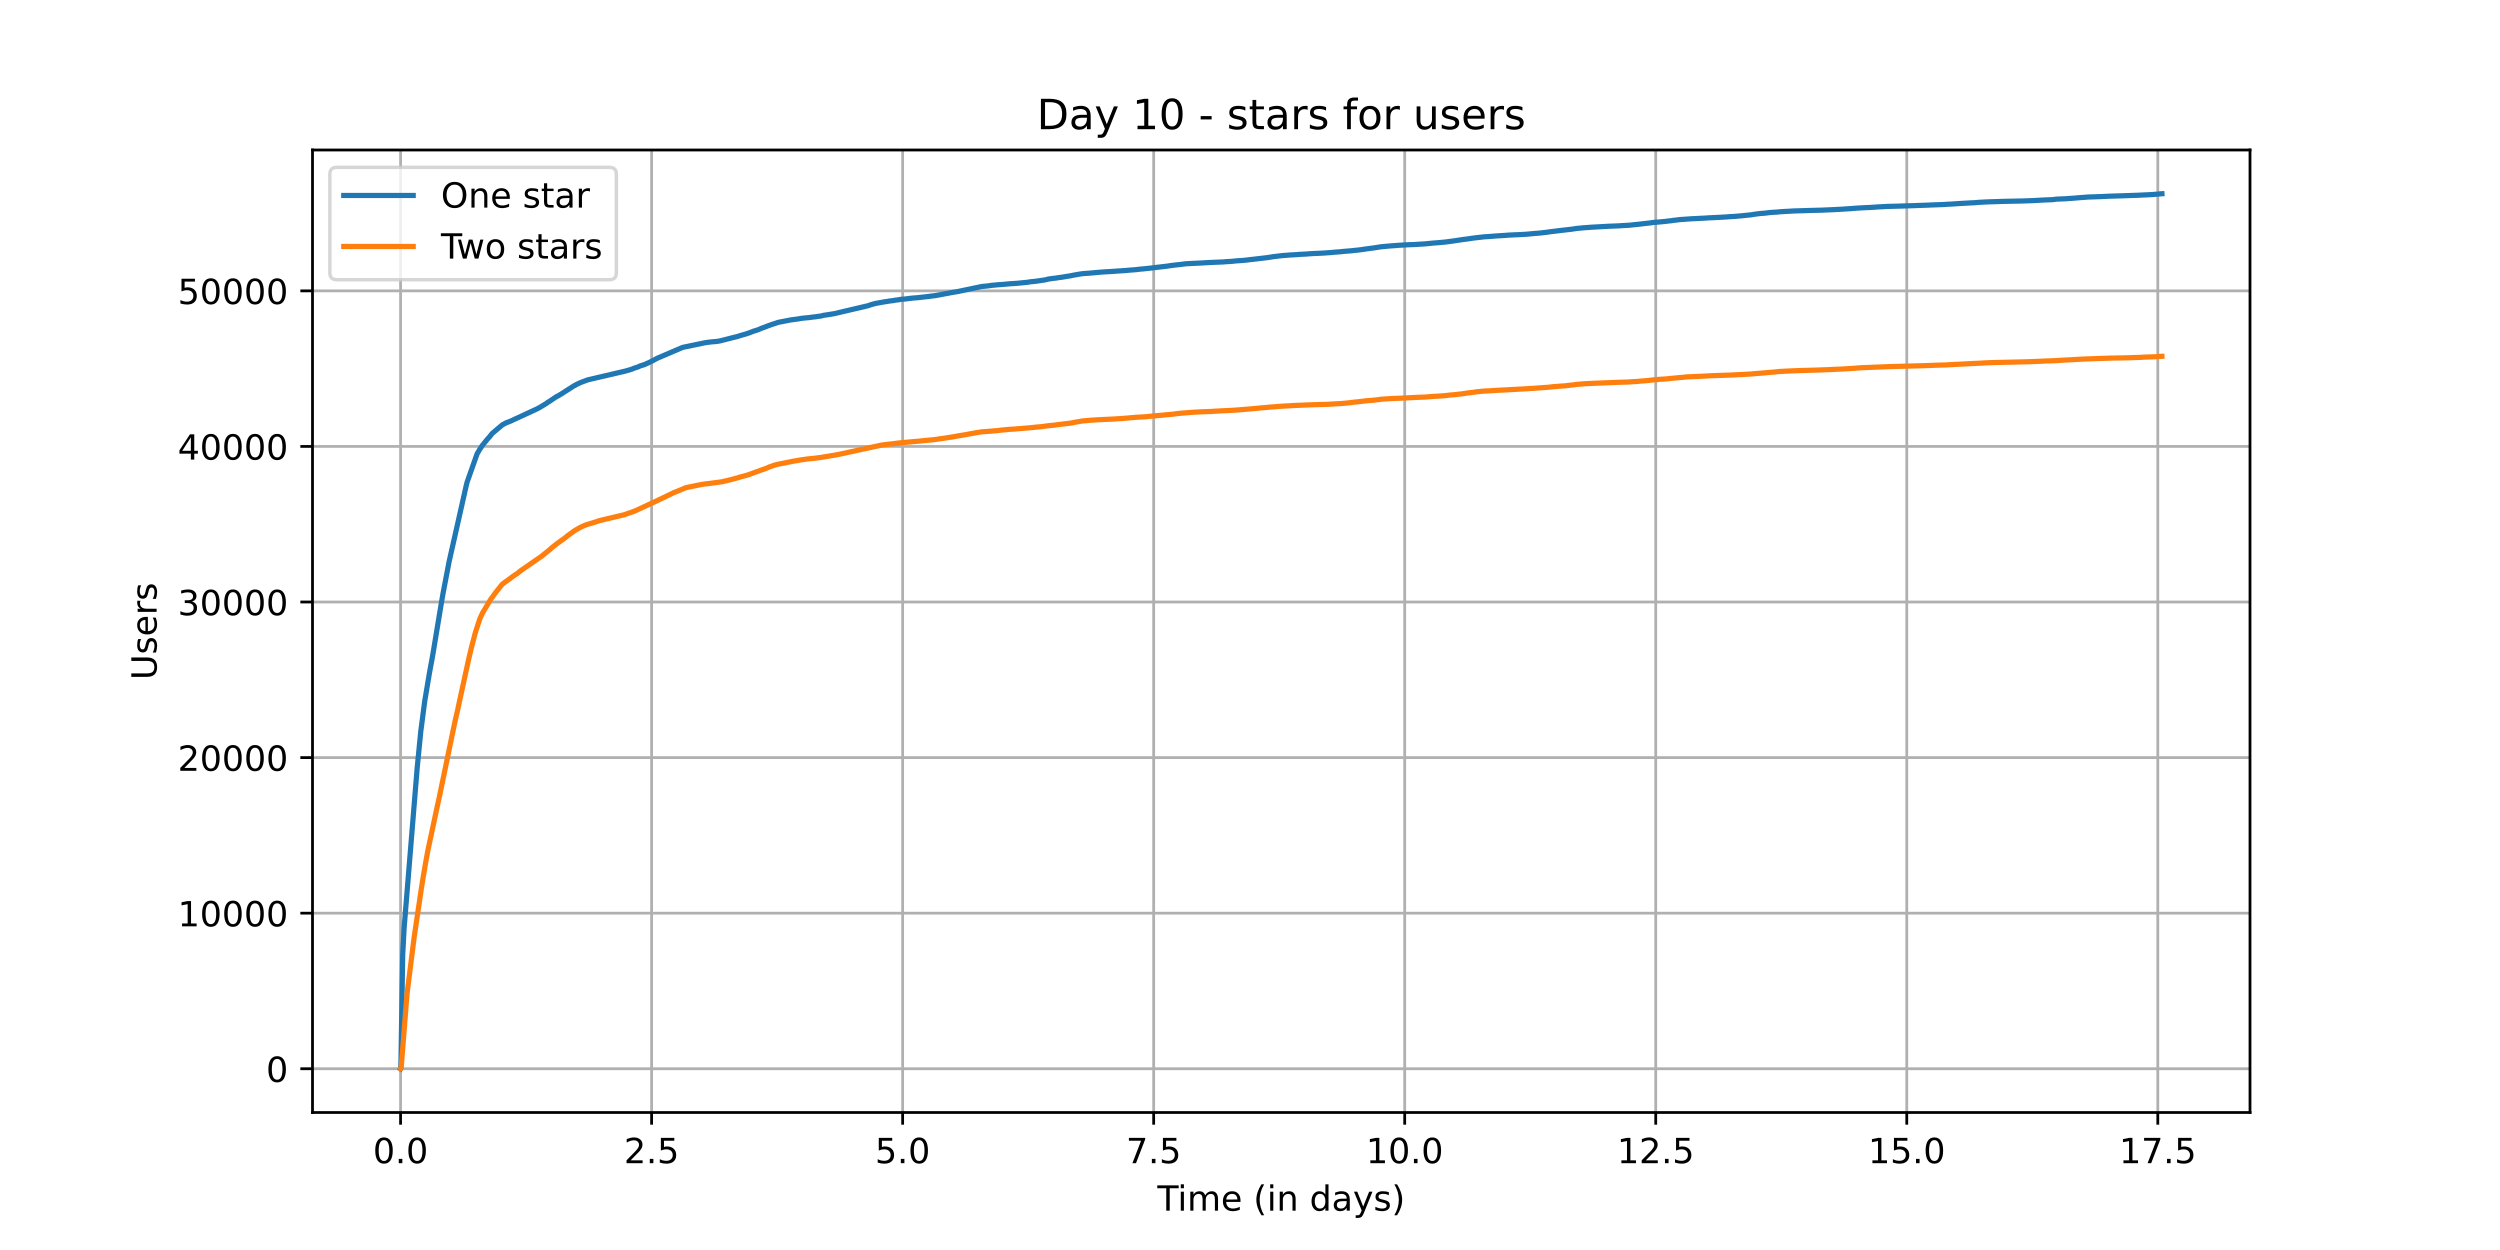 <?xml version="1.0" encoding="utf-8" standalone="no"?>
<!DOCTYPE svg PUBLIC "-//W3C//DTD SVG 1.1//EN"
  "http://www.w3.org/Graphics/SVG/1.1/DTD/svg11.dtd">
<!-- Created with matplotlib (https://matplotlib.org/) -->
<svg height="360pt" version="1.1" viewBox="0 0 720 360" width="720pt" xmlns="http://www.w3.org/2000/svg" xmlns:xlink="http://www.w3.org/1999/xlink">
 <defs>
  <style type="text/css">*{stroke-linecap:butt;stroke-linejoin:round;}</style>
 </defs>
 <g id="figure_1">
  <g id="patch_1">
   <path d="M 0 360 
L 720 360 
L 720 0 
L 0 0 
z
" style="fill:#ffffff;"/>
  </g>
  <g id="axes_1">
   <g id="patch_2">
    <path d="M 90 320.4 
L 648 320.4 
L 648 43.2 
L 90 43.2 
z
" style="fill:#ffffff;"/>
   </g>
   <g id="matplotlib.axis_1">
    <g id="xtick_1">
     <g id="line2d_1">
      <path clip-path="url(#p0a8f3074aa)" d="M 115.364 320.4 
L 115.364 43.2 
" style="fill:none;stroke:#b0b0b0;stroke-linecap:square;stroke-width:0.8;"/>
     </g>
     <g id="line2d_2">
      <defs>
       <path d="M 0 0 
L 0 3.5 
" id="m9782d40a69" style="stroke:#000000;stroke-width:0.8;"/>
      </defs>
      <g>
       <use style="stroke:#000000;stroke-width:0.8;" x="115.364" xlink:href="#m9782d40a69" y="320.4"/>
      </g>
     </g>
     <g id="text_1">
      <!-- 0.0 -->
      <g transform="translate(107.412 334.998)scale(0.1 -0.1)">
       <defs>
        <path d="M 31.781 66.406 
Q 24.172 66.406 20.328 58.906 
Q 16.5 51.422 16.5 36.375 
Q 16.5 21.391 20.328 13.891 
Q 24.172 6.391 31.781 6.391 
Q 39.453 6.391 43.281 13.891 
Q 47.125 21.391 47.125 36.375 
Q 47.125 51.422 43.281 58.906 
Q 39.453 66.406 31.781 66.406 
z
M 31.781 74.219 
Q 44.047 74.219 50.516 64.516 
Q 56.984 54.828 56.984 36.375 
Q 56.984 17.969 50.516 8.266 
Q 44.047 -1.422 31.781 -1.422 
Q 19.531 -1.422 13.062 8.266 
Q 6.594 17.969 6.594 36.375 
Q 6.594 54.828 13.062 64.516 
Q 19.531 74.219 31.781 74.219 
z
" id="DejaVuSans-48"/>
        <path d="M 10.688 12.406 
L 21 12.406 
L 21 0 
L 10.688 0 
z
" id="DejaVuSans-46"/>
       </defs>
       <use xlink:href="#DejaVuSans-48"/>
       <use x="63.623" xlink:href="#DejaVuSans-46"/>
       <use x="95.41" xlink:href="#DejaVuSans-48"/>
      </g>
     </g>
    </g>
    <g id="xtick_2">
     <g id="line2d_3">
      <path clip-path="url(#p0a8f3074aa)" d="M 187.661 320.4 
L 187.661 43.2 
" style="fill:none;stroke:#b0b0b0;stroke-linecap:square;stroke-width:0.8;"/>
     </g>
     <g id="line2d_4">
      <g>
       <use style="stroke:#000000;stroke-width:0.8;" x="187.661" xlink:href="#m9782d40a69" y="320.4"/>
      </g>
     </g>
     <g id="text_2">
      <!-- 2.5 -->
      <g transform="translate(179.71 334.998)scale(0.1 -0.1)">
       <defs>
        <path d="M 19.188 8.297 
L 53.609 8.297 
L 53.609 0 
L 7.328 0 
L 7.328 8.297 
Q 12.938 14.109 22.625 23.891 
Q 32.328 33.688 34.812 36.531 
Q 39.547 41.844 41.422 45.531 
Q 43.312 49.219 43.312 52.781 
Q 43.312 58.594 39.234 62.25 
Q 35.156 65.922 28.609 65.922 
Q 23.969 65.922 18.812 64.312 
Q 13.672 62.703 7.812 59.422 
L 7.812 69.391 
Q 13.766 71.781 18.938 73 
Q 24.125 74.219 28.422 74.219 
Q 39.75 74.219 46.484 68.547 
Q 53.219 62.891 53.219 53.422 
Q 53.219 48.922 51.531 44.891 
Q 49.859 40.875 45.406 35.406 
Q 44.188 33.984 37.641 27.219 
Q 31.109 20.453 19.188 8.297 
z
" id="DejaVuSans-50"/>
        <path d="M 10.797 72.906 
L 49.516 72.906 
L 49.516 64.594 
L 19.828 64.594 
L 19.828 46.734 
Q 21.969 47.469 24.109 47.828 
Q 26.266 48.188 28.422 48.188 
Q 40.625 48.188 47.75 41.5 
Q 54.891 34.812 54.891 23.391 
Q 54.891 11.625 47.562 5.094 
Q 40.234 -1.422 26.906 -1.422 
Q 22.312 -1.422 17.547 -0.641 
Q 12.797 0.141 7.719 1.703 
L 7.719 11.625 
Q 12.109 9.234 16.797 8.062 
Q 21.484 6.891 26.703 6.891 
Q 35.156 6.891 40.078 11.328 
Q 45.016 15.766 45.016 23.391 
Q 45.016 31 40.078 35.438 
Q 35.156 39.891 26.703 39.891 
Q 22.75 39.891 18.812 39.016 
Q 14.891 38.141 10.797 36.281 
z
" id="DejaVuSans-53"/>
       </defs>
       <use xlink:href="#DejaVuSans-50"/>
       <use x="63.623" xlink:href="#DejaVuSans-46"/>
       <use x="95.41" xlink:href="#DejaVuSans-53"/>
      </g>
     </g>
    </g>
    <g id="xtick_3">
     <g id="line2d_5">
      <path clip-path="url(#p0a8f3074aa)" d="M 259.959 320.4 
L 259.959 43.2 
" style="fill:none;stroke:#b0b0b0;stroke-linecap:square;stroke-width:0.8;"/>
     </g>
     <g id="line2d_6">
      <g>
       <use style="stroke:#000000;stroke-width:0.8;" x="259.959" xlink:href="#m9782d40a69" y="320.4"/>
      </g>
     </g>
     <g id="text_3">
      <!-- 5.0 -->
      <g transform="translate(252.007 334.998)scale(0.1 -0.1)">
       <use xlink:href="#DejaVuSans-53"/>
       <use x="63.623" xlink:href="#DejaVuSans-46"/>
       <use x="95.41" xlink:href="#DejaVuSans-48"/>
      </g>
     </g>
    </g>
    <g id="xtick_4">
     <g id="line2d_7">
      <path clip-path="url(#p0a8f3074aa)" d="M 332.256 320.4 
L 332.256 43.2 
" style="fill:none;stroke:#b0b0b0;stroke-linecap:square;stroke-width:0.8;"/>
     </g>
     <g id="line2d_8">
      <g>
       <use style="stroke:#000000;stroke-width:0.8;" x="332.256" xlink:href="#m9782d40a69" y="320.4"/>
      </g>
     </g>
     <g id="text_4">
      <!-- 7.5 -->
      <g transform="translate(324.305 334.998)scale(0.1 -0.1)">
       <defs>
        <path d="M 8.203 72.906 
L 55.078 72.906 
L 55.078 68.703 
L 28.609 0 
L 18.312 0 
L 43.219 64.594 
L 8.203 64.594 
z
" id="DejaVuSans-55"/>
       </defs>
       <use xlink:href="#DejaVuSans-55"/>
       <use x="63.623" xlink:href="#DejaVuSans-46"/>
       <use x="95.41" xlink:href="#DejaVuSans-53"/>
      </g>
     </g>
    </g>
    <g id="xtick_5">
     <g id="line2d_9">
      <path clip-path="url(#p0a8f3074aa)" d="M 404.554 320.4 
L 404.554 43.2 
" style="fill:none;stroke:#b0b0b0;stroke-linecap:square;stroke-width:0.8;"/>
     </g>
     <g id="line2d_10">
      <g>
       <use style="stroke:#000000;stroke-width:0.8;" x="404.554" xlink:href="#m9782d40a69" y="320.4"/>
      </g>
     </g>
     <g id="text_5">
      <!-- 10.0 -->
      <g transform="translate(393.421 334.998)scale(0.1 -0.1)">
       <defs>
        <path d="M 12.406 8.297 
L 28.516 8.297 
L 28.516 63.922 
L 10.984 60.406 
L 10.984 69.391 
L 28.422 72.906 
L 38.281 72.906 
L 38.281 8.297 
L 54.391 8.297 
L 54.391 0 
L 12.406 0 
z
" id="DejaVuSans-49"/>
       </defs>
       <use xlink:href="#DejaVuSans-49"/>
       <use x="63.623" xlink:href="#DejaVuSans-48"/>
       <use x="127.246" xlink:href="#DejaVuSans-46"/>
       <use x="159.033" xlink:href="#DejaVuSans-48"/>
      </g>
     </g>
    </g>
    <g id="xtick_6">
     <g id="line2d_11">
      <path clip-path="url(#p0a8f3074aa)" d="M 476.851 320.4 
L 476.851 43.2 
" style="fill:none;stroke:#b0b0b0;stroke-linecap:square;stroke-width:0.8;"/>
     </g>
     <g id="line2d_12">
      <g>
       <use style="stroke:#000000;stroke-width:0.8;" x="476.851" xlink:href="#m9782d40a69" y="320.4"/>
      </g>
     </g>
     <g id="text_6">
      <!-- 12.5 -->
      <g transform="translate(465.719 334.998)scale(0.1 -0.1)">
       <use xlink:href="#DejaVuSans-49"/>
       <use x="63.623" xlink:href="#DejaVuSans-50"/>
       <use x="127.246" xlink:href="#DejaVuSans-46"/>
       <use x="159.033" xlink:href="#DejaVuSans-53"/>
      </g>
     </g>
    </g>
    <g id="xtick_7">
     <g id="line2d_13">
      <path clip-path="url(#p0a8f3074aa)" d="M 549.149 320.4 
L 549.149 43.2 
" style="fill:none;stroke:#b0b0b0;stroke-linecap:square;stroke-width:0.8;"/>
     </g>
     <g id="line2d_14">
      <g>
       <use style="stroke:#000000;stroke-width:0.8;" x="549.149" xlink:href="#m9782d40a69" y="320.4"/>
      </g>
     </g>
     <g id="text_7">
      <!-- 15.0 -->
      <g transform="translate(538.016 334.998)scale(0.1 -0.1)">
       <use xlink:href="#DejaVuSans-49"/>
       <use x="63.623" xlink:href="#DejaVuSans-53"/>
       <use x="127.246" xlink:href="#DejaVuSans-46"/>
       <use x="159.033" xlink:href="#DejaVuSans-48"/>
      </g>
     </g>
    </g>
    <g id="xtick_8">
     <g id="line2d_15">
      <path clip-path="url(#p0a8f3074aa)" d="M 621.446 320.4 
L 621.446 43.2 
" style="fill:none;stroke:#b0b0b0;stroke-linecap:square;stroke-width:0.8;"/>
     </g>
     <g id="line2d_16">
      <g>
       <use style="stroke:#000000;stroke-width:0.8;" x="621.446" xlink:href="#m9782d40a69" y="320.4"/>
      </g>
     </g>
     <g id="text_8">
      <!-- 17.5 -->
      <g transform="translate(610.314 334.998)scale(0.1 -0.1)">
       <use xlink:href="#DejaVuSans-49"/>
       <use x="63.623" xlink:href="#DejaVuSans-55"/>
       <use x="127.246" xlink:href="#DejaVuSans-46"/>
       <use x="159.033" xlink:href="#DejaVuSans-53"/>
      </g>
     </g>
    </g>
    <g id="text_9">
     <!-- Time (in days) -->
     <g transform="translate(333.327 348.677)scale(0.1 -0.1)">
      <defs>
       <path d="M -0.297 72.906 
L 61.375 72.906 
L 61.375 64.594 
L 35.5 64.594 
L 35.5 0 
L 25.594 0 
L 25.594 64.594 
L -0.297 64.594 
z
" id="DejaVuSans-84"/>
       <path d="M 9.422 54.688 
L 18.406 54.688 
L 18.406 0 
L 9.422 0 
z
M 9.422 75.984 
L 18.406 75.984 
L 18.406 64.594 
L 9.422 64.594 
z
" id="DejaVuSans-105"/>
       <path d="M 52 44.188 
Q 55.375 50.25 60.062 53.125 
Q 64.75 56 71.094 56 
Q 79.641 56 84.281 50.016 
Q 88.922 44.047 88.922 33.016 
L 88.922 0 
L 79.891 0 
L 79.891 32.719 
Q 79.891 40.578 77.094 44.375 
Q 74.312 48.188 68.609 48.188 
Q 61.625 48.188 57.562 43.547 
Q 53.516 38.922 53.516 30.906 
L 53.516 0 
L 44.484 0 
L 44.484 32.719 
Q 44.484 40.625 41.703 44.406 
Q 38.922 48.188 33.109 48.188 
Q 26.219 48.188 22.156 43.531 
Q 18.109 38.875 18.109 30.906 
L 18.109 0 
L 9.078 0 
L 9.078 54.688 
L 18.109 54.688 
L 18.109 46.188 
Q 21.188 51.219 25.484 53.609 
Q 29.781 56 35.688 56 
Q 41.656 56 45.828 52.969 
Q 50 49.953 52 44.188 
z
" id="DejaVuSans-109"/>
       <path d="M 56.203 29.594 
L 56.203 25.203 
L 14.891 25.203 
Q 15.484 15.922 20.484 11.062 
Q 25.484 6.203 34.422 6.203 
Q 39.594 6.203 44.453 7.469 
Q 49.312 8.734 54.109 11.281 
L 54.109 2.781 
Q 49.266 0.734 44.188 -0.344 
Q 39.109 -1.422 33.891 -1.422 
Q 20.797 -1.422 13.156 6.188 
Q 5.516 13.812 5.516 26.812 
Q 5.516 40.234 12.766 48.109 
Q 20.016 56 32.328 56 
Q 43.359 56 49.781 48.891 
Q 56.203 41.797 56.203 29.594 
z
M 47.219 32.234 
Q 47.125 39.594 43.094 43.984 
Q 39.062 48.391 32.422 48.391 
Q 24.906 48.391 20.391 44.141 
Q 15.875 39.891 15.188 32.172 
z
" id="DejaVuSans-101"/>
       <path id="DejaVuSans-32"/>
       <path d="M 31 75.875 
Q 24.469 64.656 21.281 53.656 
Q 18.109 42.672 18.109 31.391 
Q 18.109 20.125 21.312 9.062 
Q 24.516 -2 31 -13.188 
L 23.188 -13.188 
Q 15.875 -1.703 12.234 9.375 
Q 8.594 20.453 8.594 31.391 
Q 8.594 42.281 12.203 53.312 
Q 15.828 64.359 23.188 75.875 
z
" id="DejaVuSans-40"/>
       <path d="M 54.891 33.016 
L 54.891 0 
L 45.906 0 
L 45.906 32.719 
Q 45.906 40.484 42.875 44.328 
Q 39.844 48.188 33.797 48.188 
Q 26.516 48.188 22.312 43.547 
Q 18.109 38.922 18.109 30.906 
L 18.109 0 
L 9.078 0 
L 9.078 54.688 
L 18.109 54.688 
L 18.109 46.188 
Q 21.344 51.125 25.703 53.562 
Q 30.078 56 35.797 56 
Q 45.219 56 50.047 50.172 
Q 54.891 44.344 54.891 33.016 
z
" id="DejaVuSans-110"/>
       <path d="M 45.406 46.391 
L 45.406 75.984 
L 54.391 75.984 
L 54.391 0 
L 45.406 0 
L 45.406 8.203 
Q 42.578 3.328 38.25 0.953 
Q 33.938 -1.422 27.875 -1.422 
Q 17.969 -1.422 11.734 6.484 
Q 5.516 14.406 5.516 27.297 
Q 5.516 40.188 11.734 48.094 
Q 17.969 56 27.875 56 
Q 33.938 56 38.25 53.625 
Q 42.578 51.266 45.406 46.391 
z
M 14.797 27.297 
Q 14.797 17.391 18.875 11.75 
Q 22.953 6.109 30.078 6.109 
Q 37.203 6.109 41.297 11.75 
Q 45.406 17.391 45.406 27.297 
Q 45.406 37.203 41.297 42.844 
Q 37.203 48.484 30.078 48.484 
Q 22.953 48.484 18.875 42.844 
Q 14.797 37.203 14.797 27.297 
z
" id="DejaVuSans-100"/>
       <path d="M 34.281 27.484 
Q 23.391 27.484 19.188 25 
Q 14.984 22.516 14.984 16.5 
Q 14.984 11.719 18.141 8.906 
Q 21.297 6.109 26.703 6.109 
Q 34.188 6.109 38.703 11.406 
Q 43.219 16.703 43.219 25.484 
L 43.219 27.484 
z
M 52.203 31.203 
L 52.203 0 
L 43.219 0 
L 43.219 8.297 
Q 40.141 3.328 35.547 0.953 
Q 30.953 -1.422 24.312 -1.422 
Q 15.922 -1.422 10.953 3.297 
Q 6 8.016 6 15.922 
Q 6 25.141 12.172 29.828 
Q 18.359 34.516 30.609 34.516 
L 43.219 34.516 
L 43.219 35.406 
Q 43.219 41.609 39.141 45 
Q 35.062 48.391 27.688 48.391 
Q 23 48.391 18.547 47.266 
Q 14.109 46.141 10.016 43.891 
L 10.016 52.203 
Q 14.938 54.109 19.578 55.047 
Q 24.219 56 28.609 56 
Q 40.484 56 46.344 49.844 
Q 52.203 43.703 52.203 31.203 
z
" id="DejaVuSans-97"/>
       <path d="M 32.172 -5.078 
Q 28.375 -14.844 24.75 -17.812 
Q 21.141 -20.797 15.094 -20.797 
L 7.906 -20.797 
L 7.906 -13.281 
L 13.188 -13.281 
Q 16.891 -13.281 18.938 -11.516 
Q 21 -9.766 23.484 -3.219 
L 25.094 0.875 
L 2.984 54.688 
L 12.5 54.688 
L 29.594 11.922 
L 46.688 54.688 
L 56.203 54.688 
z
" id="DejaVuSans-121"/>
       <path d="M 44.281 53.078 
L 44.281 44.578 
Q 40.484 46.531 36.375 47.5 
Q 32.281 48.484 27.875 48.484 
Q 21.188 48.484 17.844 46.438 
Q 14.5 44.391 14.5 40.281 
Q 14.5 37.156 16.891 35.375 
Q 19.281 33.594 26.516 31.984 
L 29.594 31.297 
Q 39.156 29.25 43.188 25.516 
Q 47.219 21.781 47.219 15.094 
Q 47.219 7.469 41.188 3.016 
Q 35.156 -1.422 24.609 -1.422 
Q 20.219 -1.422 15.453 -0.562 
Q 10.688 0.297 5.422 2 
L 5.422 11.281 
Q 10.406 8.688 15.234 7.391 
Q 20.062 6.109 24.812 6.109 
Q 31.156 6.109 34.562 8.281 
Q 37.984 10.453 37.984 14.406 
Q 37.984 18.062 35.516 20.016 
Q 33.062 21.969 24.703 23.781 
L 21.578 24.516 
Q 13.234 26.266 9.516 29.906 
Q 5.812 33.547 5.812 39.891 
Q 5.812 47.609 11.281 51.797 
Q 16.75 56 26.812 56 
Q 31.781 56 36.172 55.266 
Q 40.578 54.547 44.281 53.078 
z
" id="DejaVuSans-115"/>
       <path d="M 8.016 75.875 
L 15.828 75.875 
Q 23.141 64.359 26.781 53.312 
Q 30.422 42.281 30.422 31.391 
Q 30.422 20.453 26.781 9.375 
Q 23.141 -1.703 15.828 -13.188 
L 8.016 -13.188 
Q 14.5 -2 17.703 9.062 
Q 20.906 20.125 20.906 31.391 
Q 20.906 42.672 17.703 53.656 
Q 14.5 64.656 8.016 75.875 
z
" id="DejaVuSans-41"/>
      </defs>
      <use xlink:href="#DejaVuSans-84"/>
      <use x="57.959" xlink:href="#DejaVuSans-105"/>
      <use x="85.742" xlink:href="#DejaVuSans-109"/>
      <use x="183.154" xlink:href="#DejaVuSans-101"/>
      <use x="244.678" xlink:href="#DejaVuSans-32"/>
      <use x="276.465" xlink:href="#DejaVuSans-40"/>
      <use x="315.479" xlink:href="#DejaVuSans-105"/>
      <use x="343.262" xlink:href="#DejaVuSans-110"/>
      <use x="406.641" xlink:href="#DejaVuSans-32"/>
      <use x="438.428" xlink:href="#DejaVuSans-100"/>
      <use x="501.904" xlink:href="#DejaVuSans-97"/>
      <use x="563.184" xlink:href="#DejaVuSans-121"/>
      <use x="622.363" xlink:href="#DejaVuSans-115"/>
      <use x="674.463" xlink:href="#DejaVuSans-41"/>
     </g>
    </g>
   </g>
   <g id="matplotlib.axis_2">
    <g id="ytick_1">
     <g id="line2d_17">
      <path clip-path="url(#p0a8f3074aa)" d="M 90 307.8 
L 648 307.8 
" style="fill:none;stroke:#b0b0b0;stroke-linecap:square;stroke-width:0.8;"/>
     </g>
     <g id="line2d_18">
      <defs>
       <path d="M 0 0 
L -3.5 0 
" id="m8956419b2a" style="stroke:#000000;stroke-width:0.8;"/>
      </defs>
      <g>
       <use style="stroke:#000000;stroke-width:0.8;" x="90" xlink:href="#m8956419b2a" y="307.8"/>
      </g>
     </g>
     <g id="text_10">
      <!-- 0 -->
      <g transform="translate(76.638 311.599)scale(0.1 -0.1)">
       <use xlink:href="#DejaVuSans-48"/>
      </g>
     </g>
    </g>
    <g id="ytick_2">
     <g id="line2d_19">
      <path clip-path="url(#p0a8f3074aa)" d="M 90 262.994 
L 648 262.994 
" style="fill:none;stroke:#b0b0b0;stroke-linecap:square;stroke-width:0.8;"/>
     </g>
     <g id="line2d_20">
      <g>
       <use style="stroke:#000000;stroke-width:0.8;" x="90" xlink:href="#m8956419b2a" y="262.994"/>
      </g>
     </g>
     <g id="text_11">
      <!-- 10000 -->
      <g transform="translate(51.188 266.793)scale(0.1 -0.1)">
       <use xlink:href="#DejaVuSans-49"/>
       <use x="63.623" xlink:href="#DejaVuSans-48"/>
       <use x="127.246" xlink:href="#DejaVuSans-48"/>
       <use x="190.869" xlink:href="#DejaVuSans-48"/>
       <use x="254.492" xlink:href="#DejaVuSans-48"/>
      </g>
     </g>
    </g>
    <g id="ytick_3">
     <g id="line2d_21">
      <path clip-path="url(#p0a8f3074aa)" d="M 90 218.187 
L 648 218.187 
" style="fill:none;stroke:#b0b0b0;stroke-linecap:square;stroke-width:0.8;"/>
     </g>
     <g id="line2d_22">
      <g>
       <use style="stroke:#000000;stroke-width:0.8;" x="90" xlink:href="#m8956419b2a" y="218.187"/>
      </g>
     </g>
     <g id="text_12">
      <!-- 20000 -->
      <g transform="translate(51.188 221.986)scale(0.1 -0.1)">
       <use xlink:href="#DejaVuSans-50"/>
       <use x="63.623" xlink:href="#DejaVuSans-48"/>
       <use x="127.246" xlink:href="#DejaVuSans-48"/>
       <use x="190.869" xlink:href="#DejaVuSans-48"/>
       <use x="254.492" xlink:href="#DejaVuSans-48"/>
      </g>
     </g>
    </g>
    <g id="ytick_4">
     <g id="line2d_23">
      <path clip-path="url(#p0a8f3074aa)" d="M 90 173.381 
L 648 173.381 
" style="fill:none;stroke:#b0b0b0;stroke-linecap:square;stroke-width:0.8;"/>
     </g>
     <g id="line2d_24">
      <g>
       <use style="stroke:#000000;stroke-width:0.8;" x="90" xlink:href="#m8956419b2a" y="173.381"/>
      </g>
     </g>
     <g id="text_13">
      <!-- 30000 -->
      <g transform="translate(51.188 177.18)scale(0.1 -0.1)">
       <defs>
        <path d="M 40.578 39.312 
Q 47.656 37.797 51.625 33 
Q 55.609 28.219 55.609 21.188 
Q 55.609 10.406 48.188 4.484 
Q 40.766 -1.422 27.094 -1.422 
Q 22.516 -1.422 17.656 -0.516 
Q 12.797 0.391 7.625 2.203 
L 7.625 11.719 
Q 11.719 9.328 16.594 8.109 
Q 21.484 6.891 26.812 6.891 
Q 36.078 6.891 40.938 10.547 
Q 45.797 14.203 45.797 21.188 
Q 45.797 27.641 41.281 31.266 
Q 36.766 34.906 28.719 34.906 
L 20.219 34.906 
L 20.219 43.016 
L 29.109 43.016 
Q 36.375 43.016 40.234 45.922 
Q 44.094 48.828 44.094 54.297 
Q 44.094 59.906 40.109 62.906 
Q 36.141 65.922 28.719 65.922 
Q 24.656 65.922 20.016 65.031 
Q 15.375 64.156 9.812 62.312 
L 9.812 71.094 
Q 15.438 72.656 20.344 73.438 
Q 25.25 74.219 29.594 74.219 
Q 40.828 74.219 47.359 69.109 
Q 53.906 64.016 53.906 55.328 
Q 53.906 49.266 50.438 45.094 
Q 46.969 40.922 40.578 39.312 
z
" id="DejaVuSans-51"/>
       </defs>
       <use xlink:href="#DejaVuSans-51"/>
       <use x="63.623" xlink:href="#DejaVuSans-48"/>
       <use x="127.246" xlink:href="#DejaVuSans-48"/>
       <use x="190.869" xlink:href="#DejaVuSans-48"/>
       <use x="254.492" xlink:href="#DejaVuSans-48"/>
      </g>
     </g>
    </g>
    <g id="ytick_5">
     <g id="line2d_25">
      <path clip-path="url(#p0a8f3074aa)" d="M 90 128.575 
L 648 128.575 
" style="fill:none;stroke:#b0b0b0;stroke-linecap:square;stroke-width:0.8;"/>
     </g>
     <g id="line2d_26">
      <g>
       <use style="stroke:#000000;stroke-width:0.8;" x="90" xlink:href="#m8956419b2a" y="128.575"/>
      </g>
     </g>
     <g id="text_14">
      <!-- 40000 -->
      <g transform="translate(51.188 132.374)scale(0.1 -0.1)">
       <defs>
        <path d="M 37.797 64.312 
L 12.891 25.391 
L 37.797 25.391 
z
M 35.203 72.906 
L 47.609 72.906 
L 47.609 25.391 
L 58.016 25.391 
L 58.016 17.188 
L 47.609 17.188 
L 47.609 0 
L 37.797 0 
L 37.797 17.188 
L 4.891 17.188 
L 4.891 26.703 
z
" id="DejaVuSans-52"/>
       </defs>
       <use xlink:href="#DejaVuSans-52"/>
       <use x="63.623" xlink:href="#DejaVuSans-48"/>
       <use x="127.246" xlink:href="#DejaVuSans-48"/>
       <use x="190.869" xlink:href="#DejaVuSans-48"/>
       <use x="254.492" xlink:href="#DejaVuSans-48"/>
      </g>
     </g>
    </g>
    <g id="ytick_6">
     <g id="line2d_27">
      <path clip-path="url(#p0a8f3074aa)" d="M 90 83.768 
L 648 83.768 
" style="fill:none;stroke:#b0b0b0;stroke-linecap:square;stroke-width:0.8;"/>
     </g>
     <g id="line2d_28">
      <g>
       <use style="stroke:#000000;stroke-width:0.8;" x="90" xlink:href="#m8956419b2a" y="83.768"/>
      </g>
     </g>
     <g id="text_15">
      <!-- 50000 -->
      <g transform="translate(51.188 87.567)scale(0.1 -0.1)">
       <use xlink:href="#DejaVuSans-53"/>
       <use x="63.623" xlink:href="#DejaVuSans-48"/>
       <use x="127.246" xlink:href="#DejaVuSans-48"/>
       <use x="190.869" xlink:href="#DejaVuSans-48"/>
       <use x="254.492" xlink:href="#DejaVuSans-48"/>
      </g>
     </g>
    </g>
    <g id="text_16">
     <!-- Users -->
     <g transform="translate(45.108 195.801)rotate(-90)scale(0.1 -0.1)">
      <defs>
       <path d="M 8.688 72.906 
L 18.609 72.906 
L 18.609 28.609 
Q 18.609 16.891 22.844 11.734 
Q 27.094 6.594 36.625 6.594 
Q 46.094 6.594 50.344 11.734 
Q 54.594 16.891 54.594 28.609 
L 54.594 72.906 
L 64.5 72.906 
L 64.5 27.391 
Q 64.5 13.141 57.438 5.859 
Q 50.391 -1.422 36.625 -1.422 
Q 22.797 -1.422 15.734 5.859 
Q 8.688 13.141 8.688 27.391 
z
" id="DejaVuSans-85"/>
       <path d="M 41.109 46.297 
Q 39.594 47.172 37.812 47.578 
Q 36.031 48 33.891 48 
Q 26.266 48 22.188 43.047 
Q 18.109 38.094 18.109 28.812 
L 18.109 0 
L 9.078 0 
L 9.078 54.688 
L 18.109 54.688 
L 18.109 46.188 
Q 20.953 51.172 25.484 53.578 
Q 30.031 56 36.531 56 
Q 37.453 56 38.578 55.875 
Q 39.703 55.766 41.062 55.516 
z
" id="DejaVuSans-114"/>
      </defs>
      <use xlink:href="#DejaVuSans-85"/>
      <use x="73.193" xlink:href="#DejaVuSans-115"/>
      <use x="125.293" xlink:href="#DejaVuSans-101"/>
      <use x="186.816" xlink:href="#DejaVuSans-114"/>
      <use x="227.93" xlink:href="#DejaVuSans-115"/>
     </g>
    </g>
   </g>
   <g id="line2d_29">
    <path clip-path="url(#p0a8f3074aa)" d="M 115.364 307.8 
L 115.419 307.71 
L 115.478 305.703 
L 115.976 275.02 
L 116.374 267.403 
L 119.404 230.267 
L 120.164 220.988 
L 121.185 210.651 
L 122.319 201.94 
L 123.693 193.754 
L 124.429 189.767 
L 124.748 187.961 
L 125.444 183.74 
L 127.119 173.627 
L 127.617 170.769 
L 129.35 161.722 
L 134.367 139.458 
L 134.547 138.799 
L 137.415 130.671 
L 137.834 129.986 
L 137.973 129.726 
L 138.311 129.179 
L 138.451 129 
L 138.85 128.368 
L 140.343 126.518 
L 141.04 125.747 
L 141.717 124.869 
L 144.743 122.306 
L 145.181 122.1 
L 145.639 121.827 
L 146.315 121.567 
L 146.733 121.414 
L 146.972 121.311 
L 154.281 117.937 
L 154.52 117.83 
L 154.859 117.664 
L 155.157 117.489 
L 155.376 117.382 
L 157.227 116.271 
L 157.366 116.172 
L 157.625 115.962 
L 157.804 115.867 
L 158.361 115.509 
L 158.62 115.343 
L 159.317 114.859 
L 159.595 114.693 
L 159.914 114.447 
L 161.068 113.815 
L 161.326 113.654 
L 161.506 113.555 
L 164.87 111.396 
L 165.089 111.252 
L 165.328 111.105 
L 165.727 110.921 
L 165.945 110.773 
L 166.284 110.607 
L 166.702 110.414 
L 166.961 110.276 
L 167.638 110.011 
L 169.111 109.46 
L 169.45 109.353 
L 180.219 106.843 
L 180.418 106.776 
L 182.05 106.292 
L 182.607 106.046 
L 183.761 105.674 
L 184.398 105.374 
L 185.672 104.979 
L 186.329 104.67 
L 186.827 104.451 
L 187.165 104.294 
L 187.921 103.909 
L 188.12 103.806 
L 188.996 103.335 
L 189.354 103.142 
L 189.872 102.927 
L 196.28 100.185 
L 196.519 100.082 
L 196.837 99.997 
L 202.651 98.792 
L 203.188 98.684 
L 204.442 98.514 
L 205.536 98.406 
L 206.272 98.353 
L 206.989 98.245 
L 207.447 98.16 
L 211.547 97.116 
L 211.766 97.067 
L 212.044 96.999 
L 212.422 96.896 
L 213.298 96.619 
L 215.13 96.09 
L 215.568 95.929 
L 216.384 95.637 
L 216.901 95.418 
L 217.259 95.31 
L 218.075 95.055 
L 218.394 94.947 
L 218.931 94.714 
L 219.269 94.553 
L 220.185 94.235 
L 220.643 94.051 
L 220.921 93.944 
L 222.335 93.424 
L 223.509 93.056 
L 223.767 92.958 
L 224.066 92.85 
L 227.867 92.116 
L 228.763 92.008 
L 230.037 91.829 
L 230.534 91.721 
L 231.589 91.596 
L 232.644 91.493 
L 232.943 91.475 
L 233.659 91.372 
L 234.017 91.327 
L 234.973 91.224 
L 235.41 91.143 
L 236.266 91.04 
L 236.764 90.933 
L 237.122 90.825 
L 238.615 90.606 
L 239.232 90.498 
L 239.471 90.462 
L 240.167 90.355 
L 249.087 88.258 
L 249.306 88.199 
L 249.843 88.096 
L 250.939 87.716 
L 251.337 87.613 
L 252.053 87.411 
L 254.741 86.923 
L 255.537 86.819 
L 256.035 86.712 
L 256.911 86.609 
L 257.269 86.569 
L 257.747 86.461 
L 258.762 86.345 
L 259.239 86.246 
L 259.498 86.206 
L 260.792 86.098 
L 261.927 85.95 
L 262.904 85.843 
L 263.621 85.793 
L 264.758 85.686 
L 265.116 85.637 
L 266.072 85.534 
L 266.251 85.511 
L 267.246 85.404 
L 268.46 85.242 
L 269.415 85.135 
L 272.62 84.53 
L 273.237 84.427 
L 273.515 84.36 
L 274.092 84.252 
L 276.023 83.934 
L 276.481 83.826 
L 282.792 82.505 
L 283.987 82.397 
L 284.325 82.366 
L 285.659 82.173 
L 286.893 82.065 
L 287.271 82.016 
L 288.903 81.909 
L 289.799 81.819 
L 290.993 81.712 
L 291.61 81.685 
L 293.102 81.577 
L 293.998 81.487 
L 295.093 81.38 
L 296.068 81.272 
L 296.665 81.165 
L 297.58 81.071 
L 298.556 80.968 
L 298.795 80.936 
L 299.492 80.829 
L 301.025 80.6 
L 301.423 80.497 
L 302 80.354 
L 303.313 80.17 
L 304.309 80.063 
L 304.608 79.995 
L 305.404 79.892 
L 305.763 79.848 
L 307.575 79.547 
L 308.212 79.444 
L 308.471 79.404 
L 308.909 79.296 
L 311.238 78.889 
L 312.154 78.781 
L 312.851 78.736 
L 314.264 78.629 
L 315.12 78.548 
L 316.275 78.441 
L 317.091 78.369 
L 318.822 78.261 
L 319.499 78.221 
L 321.092 78.114 
L 321.809 78.064 
L 323.502 77.957 
L 324.238 77.903 
L 325.313 77.8 
L 325.611 77.778 
L 327.104 77.67 
L 328.199 77.531 
L 329.433 77.424 
L 330.408 77.316 
L 331.443 77.208 
L 332.458 77.092 
L 333.254 76.984 
L 334.249 76.872 
L 335.125 76.765 
L 336.141 76.648 
L 336.818 76.541 
L 338.032 76.375 
L 339.009 76.268 
L 339.347 76.232 
L 340.283 76.124 
L 341.437 75.972 
L 343.288 75.864 
L 343.885 75.842 
L 346.214 75.734 
L 346.95 75.681 
L 349 75.573 
L 349.617 75.546 
L 352.284 75.439 
L 353.08 75.371 
L 354.812 75.264 
L 355.807 75.152 
L 357.299 75.044 
L 357.916 75.017 
L 358.911 74.91 
L 359.986 74.78 
L 360.922 74.672 
L 361.957 74.551 
L 362.852 74.444 
L 363.828 74.336 
L 364.704 74.229 
L 365.063 74.184 
L 366.736 73.915 
L 367.711 73.808 
L 367.97 73.763 
L 368.966 73.655 
L 369.344 73.606 
L 370.797 73.499 
L 371.574 73.436 
L 373.504 73.328 
L 374.32 73.257 
L 376.41 73.154 
L 376.649 73.118 
L 378.401 73.01 
L 378.978 72.992 
L 381.187 72.885 
L 381.923 72.831 
L 383.436 72.723 
L 384.352 72.629 
L 385.904 72.522 
L 386.899 72.41 
L 388.173 72.302 
L 388.889 72.253 
L 389.766 72.154 
L 389.945 72.132 
L 391.059 72.024 
L 392.134 71.894 
L 392.771 71.791 
L 393.169 71.733 
L 394.443 71.554 
L 395.318 71.446 
L 396.811 71.218 
L 397.448 71.11 
L 398.403 71.007 
L 399.617 70.9 
L 400.433 70.828 
L 401.866 70.721 
L 402.662 70.653 
L 404.533 70.546 
L 405.21 70.505 
L 407.996 70.398 
L 408.334 70.358 
L 410.225 70.25 
L 411.061 70.174 
L 412.116 70.066 
L 412.952 69.99 
L 414.385 69.883 
L 415.28 69.793 
L 416.474 69.685 
L 416.872 69.623 
L 418.126 69.453 
L 418.942 69.349 
L 419.36 69.273 
L 420.117 69.166 
L 421.609 68.937 
L 422.585 68.83 
L 424.098 68.597 
L 424.953 68.489 
L 425.949 68.377 
L 426.804 68.279 
L 427.063 68.238 
L 427.819 68.18 
L 429.531 68.072 
L 429.889 68.032 
L 431.342 67.925 
L 431.998 67.889 
L 433.61 67.781 
L 434.407 67.714 
L 436.695 67.606 
L 437.272 67.589 
L 439.243 67.481 
L 440.001 67.423 
L 441.155 67.315 
L 441.991 67.239 
L 443.384 67.132 
L 444.399 67.015 
L 445.334 66.907 
L 446.648 66.719 
L 447.543 66.612 
L 448.598 66.486 
L 449.394 66.379 
L 450.35 66.276 
L 451.246 66.173 
L 451.584 66.132 
L 452.58 66.025 
L 454.093 65.792 
L 455.228 65.684 
L 456.084 65.604 
L 457.537 65.496 
L 458.294 65.438 
L 460.384 65.33 
L 461.08 65.286 
L 462.991 65.178 
L 463.628 65.147 
L 466.334 65.044 
L 466.673 65.012 
L 467.369 64.967 
L 469.28 64.86 
L 469.499 64.842 
L 470.434 64.734 
L 471.31 64.649 
L 472.305 64.542 
L 473.399 64.407 
L 474.394 64.3 
L 475.449 64.174 
L 476.126 64.067 
L 476.843 64.017 
L 478.037 63.914 
L 478.375 63.883 
L 479.51 63.776 
L 480.585 63.641 
L 481.521 63.543 
L 481.799 63.475 
L 482.835 63.368 
L 483.95 63.229 
L 485.562 63.121 
L 485.901 63.09 
L 487.553 62.982 
L 488.13 62.965 
L 490.081 62.857 
L 490.678 62.835 
L 492.329 62.727 
L 492.907 62.709 
L 494.936 62.602 
L 495.554 62.575 
L 497.385 62.467 
L 498.18 62.4 
L 499.932 62.297 
L 500.271 62.261 
L 501.461 62.158 
L 501.799 62.122 
L 502.854 62.019 
L 503.192 61.983 
L 504.188 61.885 
L 504.426 61.849 
L 505.023 61.741 
L 505.242 61.719 
L 505.958 61.611 
L 507.014 61.486 
L 508.407 61.378 
L 508.785 61.329 
L 509.601 61.222 
L 510.378 61.159 
L 512.11 61.056 
L 512.488 61.002 
L 514.101 60.894 
L 514.678 60.877 
L 516.351 60.769 
L 516.948 60.747 
L 520.352 60.644 
L 520.63 60.63 
L 524.79 60.523 
L 525.427 60.491 
L 527.894 60.384 
L 528.531 60.352 
L 530.502 60.245 
L 531.218 60.196 
L 532.929 60.088 
L 533.686 60.03 
L 535.059 59.922 
L 535.716 59.886 
L 537.766 59.779 
L 538.324 59.765 
L 539.976 59.658 
L 540.713 59.604 
L 542.803 59.497 
L 543.5 59.452 
L 547.68 59.344 
L 548.297 59.317 
L 551.66 59.21 
L 552.297 59.178 
L 555.482 59.071 
L 556.139 59.035 
L 559.084 58.927 
L 559.701 58.901 
L 561.393 58.793 
L 561.95 58.78 
L 563.502 58.672 
L 564.219 58.623 
L 566.11 58.515 
L 566.786 58.475 
L 568.857 58.372 
L 569.216 58.332 
L 569.992 58.269 
L 572.063 58.161 
L 572.679 58.134 
L 576.083 58.027 
L 576.7 58 
L 581.954 57.892 
L 582.491 57.883 
L 585.337 57.78 
L 585.635 57.767 
L 587.646 57.659 
L 588.362 57.61 
L 591.089 57.503 
L 592.263 57.35 
L 594.911 57.243 
L 595.687 57.18 
L 597.28 57.073 
L 598.076 57.005 
L 599.27 56.902 
L 599.568 56.884 
L 600.921 56.781 
L 601.26 56.75 
L 604.444 56.642 
L 605.041 56.62 
L 607.25 56.517 
L 607.549 56.499 
L 611.311 56.391 
L 611.928 56.365 
L 615.013 56.257 
L 615.59 56.239 
L 617.72 56.132 
L 618.297 56.114 
L 620.148 56.011 
L 620.367 55.988 
L 621.721 55.881 
L 622.099 55.831 
L 622.636 55.8 
L 622.636 55.8 
" style="fill:none;stroke:#1f77b4;stroke-linecap:square;stroke-width:1.5;"/>
   </g>
   <g id="line2d_30">
    <path clip-path="url(#p0a8f3074aa)" d="M 115.364 307.8 
L 115.478 307.715 
L 115.637 306.326 
L 117.211 286.356 
L 119.284 269.885 
L 121.344 255.955 
L 121.861 252.693 
L 122.319 250.009 
L 122.678 247.907 
L 123.255 244.82 
L 125.882 232.472 
L 126.482 229.765 
L 130.046 212.542 
L 131.081 207.582 
L 131.858 204.252 
L 132.256 202.344 
L 135.044 189.556 
L 135.204 188.888 
L 135.782 186.451 
L 136.898 182.203 
L 138.172 178.296 
L 138.411 177.723 
L 138.969 176.526 
L 140.841 173.412 
L 141.419 172.458 
L 141.856 171.902 
L 142.394 171.154 
L 142.792 170.594 
L 144.504 168.439 
L 144.663 168.251 
L 145.599 167.538 
L 145.878 167.363 
L 147.748 165.979 
L 148.485 165.468 
L 148.823 165.28 
L 149.679 164.581 
L 149.998 164.33 
L 155.615 160.45 
L 155.874 160.284 
L 156.391 159.863 
L 157.744 158.774 
L 157.884 158.671 
L 158.123 158.456 
L 158.342 158.281 
L 159.058 157.636 
L 160.451 156.538 
L 162.959 154.732 
L 163.596 154.181 
L 163.775 154.074 
L 164.193 153.769 
L 164.612 153.464 
L 164.85 153.299 
L 165.667 152.703 
L 165.906 152.595 
L 166.841 152.062 
L 167.14 151.878 
L 167.638 151.654 
L 168.215 151.39 
L 168.852 151.135 
L 169.748 150.852 
L 171.281 150.4 
L 171.5 150.341 
L 172.316 150.05 
L 172.674 149.938 
L 179.801 148.24 
L 180.179 148.115 
L 180.478 148.007 
L 180.975 147.805 
L 181.393 147.698 
L 181.831 147.532 
L 182.149 147.425 
L 182.886 147.147 
L 189.454 144.1 
L 189.812 143.912 
L 190.309 143.688 
L 193.574 142.115 
L 193.852 141.963 
L 194.151 141.833 
L 194.429 141.73 
L 197.613 140.43 
L 202.332 139.471 
L 203.148 139.368 
L 203.466 139.341 
L 204.382 139.234 
L 204.8 139.162 
L 205.675 139.055 
L 206.849 138.902 
L 207.586 138.799 
L 207.825 138.763 
L 208.302 138.665 
L 208.641 138.557 
L 209.218 138.454 
L 209.775 138.32 
L 212.582 137.585 
L 213.039 137.406 
L 213.616 137.258 
L 214.094 137.15 
L 215.727 136.68 
L 216.224 136.474 
L 217.617 135.972 
L 218.354 135.703 
L 218.573 135.64 
L 218.812 135.533 
L 219.568 135.26 
L 219.787 135.201 
L 220.563 134.915 
L 221.061 134.704 
L 221.519 134.498 
L 221.797 134.395 
L 222.155 134.287 
L 222.872 134.014 
L 223.051 133.951 
L 223.549 133.853 
L 223.807 133.759 
L 228.624 132.795 
L 229.36 132.688 
L 229.838 132.585 
L 230.494 132.477 
L 231.788 132.293 
L 232.504 132.186 
L 233.4 132.096 
L 234.475 131.989 
L 235.629 131.841 
L 236.545 131.733 
L 236.823 131.671 
L 237.421 131.563 
L 238.913 131.344 
L 239.312 131.24 
L 239.65 131.2 
L 240.366 131.097 
L 240.905 130.976 
L 241.543 130.869 
L 253.825 128.194 
L 254.662 128.086 
L 255.776 127.943 
L 256.851 127.835 
L 257.946 127.696 
L 258.762 127.589 
L 259.717 127.486 
L 260.952 127.378 
L 261.728 127.315 
L 262.844 127.208 
L 263.681 127.132 
L 264.997 127.033 
L 265.256 126.979 
L 266.33 126.872 
L 266.689 126.832 
L 267.465 126.769 
L 268.679 126.661 
L 269.853 126.509 
L 270.53 126.401 
L 270.928 126.339 
L 271.803 126.231 
L 273.635 125.935 
L 274.291 125.837 
L 274.57 125.779 
L 275.227 125.671 
L 275.684 125.581 
L 277.556 125.277 
L 278.153 125.169 
L 280.682 124.708 
L 281.259 124.6 
L 282.832 124.354 
L 284.405 124.246 
L 285.142 124.192 
L 286.356 124.085 
L 287.092 124.031 
L 287.968 123.928 
L 288.366 123.865 
L 289.122 123.807 
L 290.157 123.704 
L 290.515 123.659 
L 292.426 123.556 
L 292.804 123.502 
L 294.217 123.395 
L 294.516 123.377 
L 295.829 123.269 
L 296.068 123.243 
L 297.342 123.135 
L 298.436 123.001 
L 299.791 122.893 
L 301.025 122.727 
L 301.861 122.62 
L 302.816 122.517 
L 303.95 122.414 
L 304.369 122.342 
L 305.185 122.234 
L 306.201 122.113 
L 307.157 122.006 
L 308.292 121.858 
L 308.869 121.755 
L 309.347 121.661 
L 309.885 121.553 
L 311.776 121.235 
L 312.93 121.128 
L 313.786 121.047 
L 315.299 120.944 
L 315.578 120.931 
L 317.648 120.823 
L 317.926 120.81 
L 320.255 120.702 
L 320.893 120.671 
L 322.526 120.563 
L 323.203 120.523 
L 324.497 120.415 
L 325.332 120.339 
L 326.666 120.232 
L 327.024 120.187 
L 329.035 120.079 
L 329.672 120.048 
L 330.766 119.94 
L 331.105 119.9 
L 332.299 119.792 
L 333.274 119.685 
L 334.687 119.577 
L 335.663 119.47 
L 336.898 119.362 
L 337.733 119.286 
L 338.571 119.179 
L 338.969 119.12 
L 339.845 119.035 
L 340.98 118.928 
L 341.637 118.892 
L 342.87 118.784 
L 343.587 118.735 
L 345.497 118.627 
L 346.134 118.596 
L 349.119 118.489 
L 349.915 118.421 
L 351.926 118.314 
L 352.542 118.287 
L 354.672 118.179 
L 355.309 118.148 
L 356.762 118.041 
L 357.558 117.973 
L 358.852 117.87 
L 359.17 117.843 
L 360.543 117.736 
L 360.902 117.687 
L 362.235 117.584 
L 362.633 117.521 
L 363.37 117.458 
L 364.744 117.351 
L 365.7 117.247 
L 367.293 117.14 
L 367.472 117.113 
L 368.946 117.006 
L 369.702 116.947 
L 371.932 116.844 
L 372.29 116.799 
L 375.017 116.692 
L 375.654 116.66 
L 378.46 116.553 
L 379.018 116.54 
L 382.66 116.432 
L 383.416 116.374 
L 385.347 116.266 
L 385.944 116.244 
L 387.197 116.141 
L 387.536 116.109 
L 388.59 116.002 
L 389.825 115.836 
L 390.92 115.729 
L 391.935 115.612 
L 392.87 115.504 
L 393.229 115.46 
L 394.343 115.352 
L 395.04 115.307 
L 396.094 115.2 
L 397.169 115.07 
L 397.985 114.962 
L 398.702 114.913 
L 400.433 114.806 
L 401.11 114.765 
L 403.936 114.658 
L 404.672 114.604 
L 407.08 114.496 
L 407.757 114.456 
L 410.484 114.348 
L 411.28 114.281 
L 412.673 114.174 
L 413.33 114.138 
L 415.181 114.03 
L 415.977 113.963 
L 416.972 113.856 
L 417.23 113.815 
L 417.569 113.779 
L 418.882 113.672 
L 419.997 113.533 
L 421.132 113.43 
L 421.41 113.367 
L 422.963 113.134 
L 423.958 113.027 
L 424.177 113 
L 424.894 112.897 
L 425.292 112.839 
L 426.366 112.731 
L 427.282 112.637 
L 429.531 112.529 
L 430.267 112.476 
L 431.959 112.368 
L 432.536 112.35 
L 434.526 112.243 
L 435.243 112.193 
L 437.392 112.086 
L 438.029 112.054 
L 439.901 111.947 
L 440.12 111.92 
L 442.031 111.817 
L 442.369 111.781 
L 443.941 111.674 
L 444.678 111.62 
L 446.09 111.512 
L 447.185 111.378 
L 448.658 111.275 
L 449.016 111.23 
L 450.728 111.122 
L 451.843 110.979 
L 452.919 110.872 
L 454.213 110.688 
L 455.566 110.58 
L 456.323 110.522 
L 458.513 110.414 
L 459.15 110.383 
L 461.837 110.276 
L 462.453 110.249 
L 465.2 110.146 
L 465.499 110.123 
L 469.021 110.016 
L 469.777 109.957 
L 471.608 109.85 
L 472.524 109.756 
L 473.956 109.648 
L 474.852 109.559 
L 475.787 109.451 
L 476.146 109.411 
L 477.4 109.308 
L 477.778 109.254 
L 479.53 109.151 
L 479.848 109.129 
L 480.824 109.021 
L 481.64 108.949 
L 482.715 108.842 
L 483.571 108.761 
L 484.786 108.654 
L 485.761 108.546 
L 488.23 108.439 
L 488.847 108.412 
L 491.195 108.304 
L 491.931 108.25 
L 494.638 108.143 
L 495.195 108.129 
L 498.36 108.022 
L 498.957 107.999 
L 500.765 107.892 
L 501.302 107.883 
L 503.133 107.775 
L 503.75 107.749 
L 505.123 107.641 
L 505.481 107.596 
L 506.993 107.489 
L 507.849 107.408 
L 509.143 107.3 
L 509.96 107.229 
L 511.254 107.126 
L 511.612 107.076 
L 512.687 106.969 
L 513.245 106.955 
L 515.137 106.848 
L 515.734 106.825 
L 518.342 106.718 
L 518.899 106.705 
L 522.78 106.597 
L 523.377 106.575 
L 526.422 106.467 
L 527.059 106.436 
L 529.268 106.328 
L 529.825 106.315 
L 531.835 106.207 
L 532.532 106.162 
L 534.223 106.055 
L 535.139 105.961 
L 537.348 105.853 
L 537.906 105.84 
L 540.374 105.732 
L 540.952 105.714 
L 543.579 105.607 
L 544.197 105.58 
L 548.078 105.477 
L 548.357 105.468 
L 552.337 105.36 
L 552.874 105.351 
L 556.179 105.244 
L 556.855 105.204 
L 560.477 105.1 
L 560.776 105.083 
L 562.527 104.979 
L 562.845 104.957 
L 565.214 104.854 
L 565.532 104.827 
L 567.702 104.72 
L 568.359 104.684 
L 570.708 104.576 
L 571.465 104.518 
L 574.172 104.41 
L 574.709 104.401 
L 579.546 104.294 
L 580.103 104.28 
L 584.561 104.173 
L 585.217 104.137 
L 588.064 104.03 
L 588.76 103.985 
L 591.885 103.877 
L 592.562 103.837 
L 594.115 103.729 
L 594.413 103.707 
L 596.742 103.599 
L 597.081 103.564 
L 599.25 103.456 
L 599.926 103.416 
L 602.772 103.308 
L 603.369 103.286 
L 606.713 103.178 
L 607.35 103.147 
L 612.983 103.039 
L 613.6 103.012 
L 616.785 102.914 
L 617.023 102.878 
L 617.64 102.851 
L 620.765 102.744 
L 621.562 102.676 
L 622.636 102.614 
L 622.636 102.614 
" style="fill:none;stroke:#ff7f0e;stroke-linecap:square;stroke-width:1.5;"/>
   </g>
   <g id="patch_3">
    <path d="M 90 320.4 
L 90 43.2 
" style="fill:none;stroke:#000000;stroke-linecap:square;stroke-linejoin:miter;stroke-width:0.8;"/>
   </g>
   <g id="patch_4">
    <path d="M 648 320.4 
L 648 43.2 
" style="fill:none;stroke:#000000;stroke-linecap:square;stroke-linejoin:miter;stroke-width:0.8;"/>
   </g>
   <g id="patch_5">
    <path d="M 90 320.4 
L 648 320.4 
" style="fill:none;stroke:#000000;stroke-linecap:square;stroke-linejoin:miter;stroke-width:0.8;"/>
   </g>
   <g id="patch_6">
    <path d="M 90 43.2 
L 648 43.2 
" style="fill:none;stroke:#000000;stroke-linecap:square;stroke-linejoin:miter;stroke-width:0.8;"/>
   </g>
   <g id="text_17">
    <!-- Day 10 - stars for users -->
    <g transform="translate(298.609 37.2)scale(0.12 -0.12)">
     <defs>
      <path d="M 19.672 64.797 
L 19.672 8.109 
L 31.594 8.109 
Q 46.688 8.109 53.688 14.938 
Q 60.688 21.781 60.688 36.531 
Q 60.688 51.172 53.688 57.984 
Q 46.688 64.797 31.594 64.797 
z
M 9.812 72.906 
L 30.078 72.906 
Q 51.266 72.906 61.172 64.094 
Q 71.094 55.281 71.094 36.531 
Q 71.094 17.672 61.125 8.828 
Q 51.172 0 30.078 0 
L 9.812 0 
z
" id="DejaVuSans-68"/>
      <path d="M 4.891 31.391 
L 31.203 31.391 
L 31.203 23.391 
L 4.891 23.391 
z
" id="DejaVuSans-45"/>
      <path d="M 18.312 70.219 
L 18.312 54.688 
L 36.812 54.688 
L 36.812 47.703 
L 18.312 47.703 
L 18.312 18.016 
Q 18.312 11.328 20.141 9.422 
Q 21.969 7.516 27.594 7.516 
L 36.812 7.516 
L 36.812 0 
L 27.594 0 
Q 17.188 0 13.234 3.875 
Q 9.281 7.766 9.281 18.016 
L 9.281 47.703 
L 2.688 47.703 
L 2.688 54.688 
L 9.281 54.688 
L 9.281 70.219 
z
" id="DejaVuSans-116"/>
      <path d="M 37.109 75.984 
L 37.109 68.5 
L 28.516 68.5 
Q 23.688 68.5 21.797 66.547 
Q 19.922 64.594 19.922 59.516 
L 19.922 54.688 
L 34.719 54.688 
L 34.719 47.703 
L 19.922 47.703 
L 19.922 0 
L 10.891 0 
L 10.891 47.703 
L 2.297 47.703 
L 2.297 54.688 
L 10.891 54.688 
L 10.891 58.5 
Q 10.891 67.625 15.141 71.797 
Q 19.391 75.984 28.609 75.984 
z
" id="DejaVuSans-102"/>
      <path d="M 30.609 48.391 
Q 23.391 48.391 19.188 42.75 
Q 14.984 37.109 14.984 27.297 
Q 14.984 17.484 19.156 11.844 
Q 23.344 6.203 30.609 6.203 
Q 37.797 6.203 41.984 11.859 
Q 46.188 17.531 46.188 27.297 
Q 46.188 37.016 41.984 42.703 
Q 37.797 48.391 30.609 48.391 
z
M 30.609 56 
Q 42.328 56 49.016 48.375 
Q 55.719 40.766 55.719 27.297 
Q 55.719 13.875 49.016 6.219 
Q 42.328 -1.422 30.609 -1.422 
Q 18.844 -1.422 12.172 6.219 
Q 5.516 13.875 5.516 27.297 
Q 5.516 40.766 12.172 48.375 
Q 18.844 56 30.609 56 
z
" id="DejaVuSans-111"/>
      <path d="M 8.5 21.578 
L 8.5 54.688 
L 17.484 54.688 
L 17.484 21.922 
Q 17.484 14.156 20.5 10.266 
Q 23.531 6.391 29.594 6.391 
Q 36.859 6.391 41.078 11.031 
Q 45.312 15.672 45.312 23.688 
L 45.312 54.688 
L 54.297 54.688 
L 54.297 0 
L 45.312 0 
L 45.312 8.406 
Q 42.047 3.422 37.719 1 
Q 33.406 -1.422 27.688 -1.422 
Q 18.266 -1.422 13.375 4.438 
Q 8.5 10.297 8.5 21.578 
z
M 31.109 56 
z
" id="DejaVuSans-117"/>
     </defs>
     <use xlink:href="#DejaVuSans-68"/>
     <use x="77.002" xlink:href="#DejaVuSans-97"/>
     <use x="138.281" xlink:href="#DejaVuSans-121"/>
     <use x="197.461" xlink:href="#DejaVuSans-32"/>
     <use x="229.248" xlink:href="#DejaVuSans-49"/>
     <use x="292.871" xlink:href="#DejaVuSans-48"/>
     <use x="356.494" xlink:href="#DejaVuSans-32"/>
     <use x="388.281" xlink:href="#DejaVuSans-45"/>
     <use x="424.365" xlink:href="#DejaVuSans-32"/>
     <use x="456.152" xlink:href="#DejaVuSans-115"/>
     <use x="508.252" xlink:href="#DejaVuSans-116"/>
     <use x="547.461" xlink:href="#DejaVuSans-97"/>
     <use x="608.74" xlink:href="#DejaVuSans-114"/>
     <use x="649.854" xlink:href="#DejaVuSans-115"/>
     <use x="701.953" xlink:href="#DejaVuSans-32"/>
     <use x="733.74" xlink:href="#DejaVuSans-102"/>
     <use x="768.945" xlink:href="#DejaVuSans-111"/>
     <use x="830.127" xlink:href="#DejaVuSans-114"/>
     <use x="871.24" xlink:href="#DejaVuSans-32"/>
     <use x="903.027" xlink:href="#DejaVuSans-117"/>
     <use x="966.406" xlink:href="#DejaVuSans-115"/>
     <use x="1018.506" xlink:href="#DejaVuSans-101"/>
     <use x="1080.029" xlink:href="#DejaVuSans-114"/>
     <use x="1121.143" xlink:href="#DejaVuSans-115"/>
    </g>
   </g>
   <g id="legend_1">
    <g id="patch_7">
     <path d="M 97 80.556 
L 175.511 80.556 
Q 177.511 80.556 177.511 78.556 
L 177.511 50.2 
Q 177.511 48.2 175.511 48.2 
L 97 48.2 
Q 95 48.2 95 50.2 
L 95 78.556 
Q 95 80.556 97 80.556 
z
" style="fill:#ffffff;opacity:0.8;stroke:#cccccc;stroke-linejoin:miter;"/>
    </g>
    <g id="line2d_31">
     <path d="M 99 56.298 
L 119 56.298 
" style="fill:none;stroke:#1f77b4;stroke-linecap:square;stroke-width:1.5;"/>
    </g>
    <g id="line2d_32"/>
    <g id="text_18">
     <!-- One star -->
     <g transform="translate(127 59.798)scale(0.1 -0.1)">
      <defs>
       <path d="M 39.406 66.219 
Q 28.656 66.219 22.328 58.203 
Q 16.016 50.203 16.016 36.375 
Q 16.016 22.609 22.328 14.594 
Q 28.656 6.594 39.406 6.594 
Q 50.141 6.594 56.422 14.594 
Q 62.703 22.609 62.703 36.375 
Q 62.703 50.203 56.422 58.203 
Q 50.141 66.219 39.406 66.219 
z
M 39.406 74.219 
Q 54.734 74.219 63.906 63.938 
Q 73.094 53.656 73.094 36.375 
Q 73.094 19.141 63.906 8.859 
Q 54.734 -1.422 39.406 -1.422 
Q 24.031 -1.422 14.812 8.828 
Q 5.609 19.094 5.609 36.375 
Q 5.609 53.656 14.812 63.938 
Q 24.031 74.219 39.406 74.219 
z
" id="DejaVuSans-79"/>
      </defs>
      <use xlink:href="#DejaVuSans-79"/>
      <use x="78.711" xlink:href="#DejaVuSans-110"/>
      <use x="142.09" xlink:href="#DejaVuSans-101"/>
      <use x="203.613" xlink:href="#DejaVuSans-32"/>
      <use x="235.4" xlink:href="#DejaVuSans-115"/>
      <use x="287.5" xlink:href="#DejaVuSans-116"/>
      <use x="326.709" xlink:href="#DejaVuSans-97"/>
      <use x="387.988" xlink:href="#DejaVuSans-114"/>
     </g>
    </g>
    <g id="line2d_33">
     <path d="M 99 70.977 
L 119 70.977 
" style="fill:none;stroke:#ff7f0e;stroke-linecap:square;stroke-width:1.5;"/>
    </g>
    <g id="line2d_34"/>
    <g id="text_19">
     <!-- Two stars -->
     <g transform="translate(127 74.477)scale(0.1 -0.1)">
      <defs>
       <path d="M 4.203 54.688 
L 13.188 54.688 
L 24.422 12.016 
L 35.594 54.688 
L 46.188 54.688 
L 57.422 12.016 
L 68.609 54.688 
L 77.594 54.688 
L 63.281 0 
L 52.688 0 
L 40.922 44.828 
L 29.109 0 
L 18.5 0 
z
" id="DejaVuSans-119"/>
      </defs>
      <use xlink:href="#DejaVuSans-84"/>
      <use x="44.584" xlink:href="#DejaVuSans-119"/>
      <use x="126.371" xlink:href="#DejaVuSans-111"/>
      <use x="187.553" xlink:href="#DejaVuSans-32"/>
      <use x="219.34" xlink:href="#DejaVuSans-115"/>
      <use x="271.439" xlink:href="#DejaVuSans-116"/>
      <use x="310.648" xlink:href="#DejaVuSans-97"/>
      <use x="371.928" xlink:href="#DejaVuSans-114"/>
      <use x="413.041" xlink:href="#DejaVuSans-115"/>
     </g>
    </g>
   </g>
  </g>
 </g>
 <defs>
  <clipPath id="p0a8f3074aa">
   <rect height="277.2" width="558" x="90" y="43.2"/>
  </clipPath>
 </defs>
</svg>
